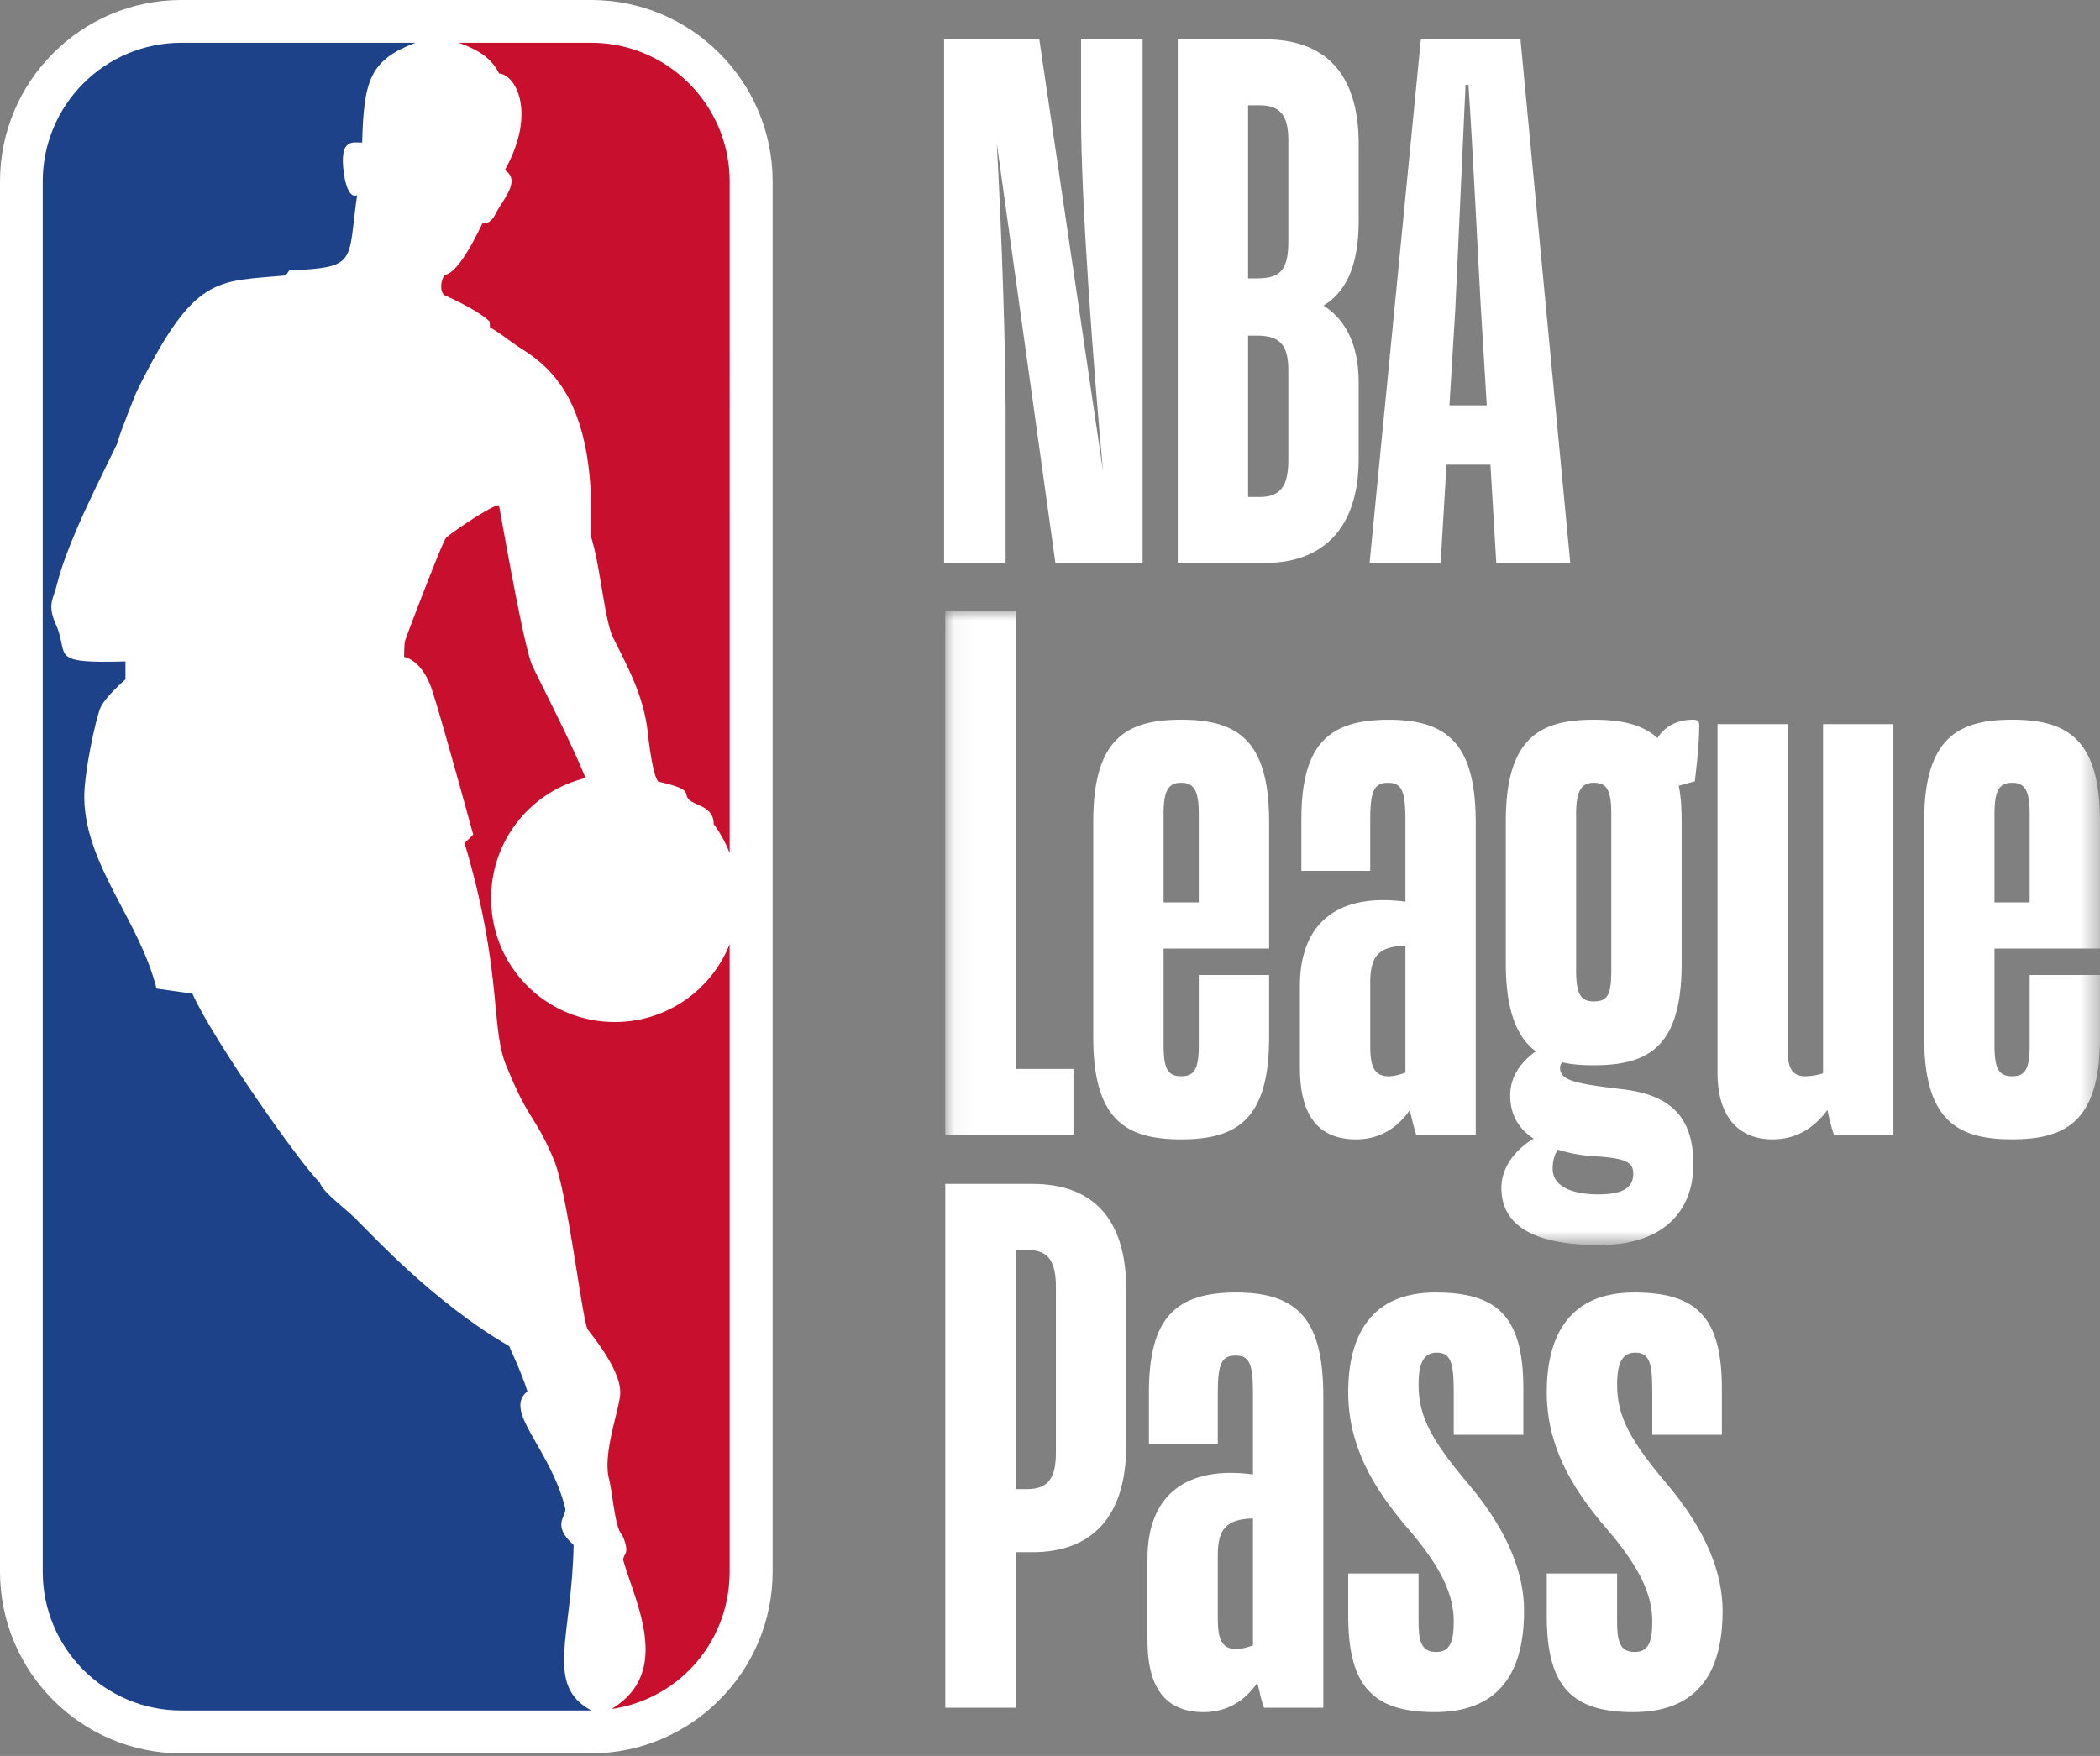 <svg xmlns="http://www.w3.org/2000/svg" xmlns:xlink="http://www.w3.org/1999/xlink" width="110" height="92" viewBox="0 0 110 92">
    <rect x="0" y="0" width="110" height="92" fill="#808080" stroke="none"/>
    <defs>
        <path id="a" d="M.052.022h60.486v33.21H.052z"/>
    </defs>
    <g fill="none" fill-rule="evenodd">
        <path fill="#FFF" d="M30.97 0H9.495C4.255 0 0 4.268 0 9.508v72.835c0 5.249 4.255 9.522 9.494 9.522h21.461c5.239 0 9.516-4.273 9.516-9.522V9.508c0-5.24-4.264-9.508-9.5-9.508"/>
        <path fill="#1D428A" d="M30.047 80.948c-1.166-1.043-.387-1.483-.433-1.895-.77-3.181-3.293-5.106-1.988-6.156-.322-1.05-.977-2.37-.953-2.368-3.933-2.261-7.28-5.935-7.85-6.474-.69-.75-1.864-1.504-2.084-2.114-.946-.869-5.581-7.454-6.66-9.88l-1.882-.266c-.855-3.501-3.712-6.435-3.782-9.945-.027-1.327.6-4.17.833-4.738.23-.574 1.324-1.518 1.324-1.518v-.94c-4.103.117-2.924-.302-3.631-1.9-.496-1.107-.14-1.35.038-2.117.551-2.265 2.38-5.758 3.137-7.346.231-.8 1.022-2.732 1.022-2.732 3.058-6.237 4.2-5.778 7.833-6.13l.179-.258c3.64-.158 3.044-.433 3.557-3.945-.53.228-.688-1.1-.688-1.1-.29-1.998.552-1.619.952-1.659.085-3.286.421-4.32 2.787-5.226H9.498c-4.01 0-7.26 3.257-7.26 7.272v72.83c0 4.02 3.25 7.276 7.26 7.276h21.473c-2.458-1.33-1.007-3.864-.924-8.671"/>
        <path fill="#C8102E" d="M25.643 16.841l.023.31c.655.383.987.694 1.647 1.12 1.752 1.104 3.909 3.067 3.637 9.83.49 1.474.708 4.373 1.162 5.303.912 1.81 1.52 2.99 1.787 4.7 0 0 .263 2.662.606 2.854 1.81.41 1.287.588 1.552.899.281.364 1.327.347 1.327 1.323.363.486.631.991.836 1.517V9.508c0-4.01-3.257-7.266-7.25-7.266h-6.939c1.116.396 1.744.865 2.111 1.608.897.078 1.963 2.089.303 5.06.735.49.161 1.222-.366 2.073-.155.273-.324.756-.815.725-.63 1.327-1.39 2.614-1.965 2.695-.174.215-.301.787-.04 1.055.845.38 1.875.9 2.384 1.383M38.22 49.465a6.465 6.465 0 0 1-6.024 4.083 6.47 6.47 0 0 1-6.47-6.478 6.471 6.471 0 0 1 4.944-6.305c-.746-1.869-2.32-4.899-2.788-5.894-.443-.986-1.51-7.15-1.74-8.368-.052-.266-2.791 1.592-2.796 1.707-.16.156-2.056 5.112-2.135 5.38-.038.17-.043.831-.043.831s.932.115 1.468 1.744c.53 1.626 2.15 7.563 2.15 7.563s-.44.454-.458.426c2.044 6.853 1.33 9.803 2.247 11.812 1.153 2.833 1.464 2.46 2.453 4.842.71 1.734 1.5 8.557 1.765 8.86 1.103 1.4 1.697 2.496 1.697 3.287 0 .794-.935 3.144-.594 4.513.207.805.315 2.61.69 2.953 0 0 .342.678.174.978-.048.105-.146.262-.102.386.608 2.152 2.572 5.822-.609 7.743h.068c3.472-.538 6.102-3.521 6.102-7.185V49.465z"/>
        <path fill="#FFF" d="M52.675 29.498h-3.223V2.06h4.988l3.338 22.634c-.499-5.38-1.151-14.064-1.151-18.637V2.06h3.223v27.438h-4.566l-3.07-21.981c.269 4.918.461 10.798.461 14.103v7.878zM65.375 17.585v8.454h.614c1.15 0 1.496-.653 1.496-1.96v-4.65c0-1.344-.422-1.844-1.65-1.844h-.46zm0-12.066v9.068h.46c1.304 0 1.65-.5 1.65-1.998V7.364c0-1.269-.383-1.845-1.496-1.845h-.614zm-3.683 23.979V2.06h4.565c3.032 0 4.912 1.653 4.912 5.495v4.036c0 2.497-.768 3.765-1.842 4.419 1.074.69 1.842 1.921 1.842 4.035v3.996c0 3.766-1.996 5.457-4.912 5.457h-4.565zM75.922 21.236h1.957l-.307-5.035c-.116-1.998-.422-8.338-.652-11.758h-.154L76.23 16.2l-.307 5.035zm2.149 3.112h-2.303l-.307 5.15H71.74L74.425 2.06h5.218l2.61 27.437h-3.876l-.306-5.149zM54.081 81.326c3.109 0 4.913-1.845 4.913-5.613v-8.148c0-3.768-1.804-5.536-4.913-5.536h-4.567v27.446h3.684v-8.15h.883zm-.269-15.837c1.152 0 1.497.653 1.497 1.96v8.649c0 1.268-.345 1.922-1.497 1.922h-.614V65.489h.614zm12.395 23.986h3.109V73.177c0-3.96-1.266-5.459-4.567-5.459-3.147 0-4.567 1.307-4.567 5.228v2.69h3.607v-2.69c0-1.538.23-1.922.921-1.922.691 0 .922.346.922 1.922v4.305c-3.455-.461-5.527 1.038-5.527 4.42v4.267c0 2.614 1.036 3.767 2.955 3.767 1.305 0 2.226-.692 2.802-1.537.115.5.23 1 .345 1.307zm-2.418-4.69v-3.306c0-1.383.461-1.883 1.843-1.922v6.65c-.307.116-.614.193-.883.193-.806 0-.96-.615-.96-1.615zm12.359.154c0 1.076-.192 1.614-.921 1.614-.807 0-.922-.615-.922-1.614V82.44h-3.684v2.23c0 3.728 1.343 5.035 4.529 5.035 3.185 0 4.682-1.845 4.682-5.304 0-1.922-.806-4.152-2.917-6.65-1.88-2.23-2.61-3.498-2.61-5.19 0-1.153.27-1.69.96-1.69s.883.46.883 1.998v2.306h3.646v-2.421c0-3.806-1.382-5.036-4.606-5.036-3.3 0-4.567 2.153-4.567 5.228 0 2.767 1.266 4.959 3.07 7.073 1.804 2.075 2.457 3.536 2.457 4.92zm10.4 0c0 1.076-.192 1.614-.921 1.614-.806 0-.922-.615-.922-1.614V82.44h-3.684v2.23c0 3.728 1.344 5.035 4.529 5.035 3.185 0 4.682-1.845 4.682-5.304 0-1.922-.806-4.152-2.917-6.65-1.88-2.23-2.61-3.498-2.61-5.19 0-1.153.27-1.69.96-1.69s.883.46.883 1.998v2.306h3.646v-2.421c0-3.806-1.382-5.036-4.606-5.036-3.3 0-4.567 2.153-4.567 5.228 0 2.767 1.267 4.959 3.07 7.073 1.804 2.075 2.457 3.536 2.457 4.92z"/>
        <g transform="translate(49.462 31.998)">
            <mask id="b" fill="#fff">
                <use xlink:href="#a"/>
            </mask>
            <path fill="#FFF" d="M6.768 24.007H3.736V.022H.052v27.445h6.716v-3.46zm10.247-1.652v-3.268h-3.684v3.69c0 1.23-.23 1.615-.922 1.615-.69 0-.92-.385-.92-1.615v-5.074h5.526v-6.65c0-4.343-1.727-5.342-4.606-5.342-2.878 0-4.605.999-4.605 5.343v11.3c0 4.344 1.727 5.344 4.605 5.344 2.879 0 4.606-1 4.606-5.343zM11.488 10.63c0-1.23.27-1.615.921-1.615.653 0 .922.385.922 1.615v4.651h-1.843v-4.651zM24.73 27.467h3.109V11.17c0-3.96-1.267-5.458-4.567-5.458-3.147 0-4.567 1.307-4.567 5.227v2.691h3.607v-2.69c0-1.538.23-1.923.921-1.923.691 0 .922.346.922 1.922v4.306c-3.455-.462-5.527 1.037-5.527 4.42v4.267c0 2.614 1.036 3.767 2.955 3.767 1.305 0 2.226-.692 2.802-1.538.115.5.23 1 .345 1.307zm-2.418-4.69v-3.305c0-1.384.461-1.884 1.843-1.922v6.65c-.307.115-.614.192-.883.192-.806 0-.96-.615-.96-1.615zm16.926 6.228c0-2.499-1.228-3.614-3.608-3.921-2.61-.308-3.377-.461-3.377-1.153 0-.077.038-.192.115-.27.499.116 1.036.154 1.65.154 2.917 0 4.606-.999 4.606-5.343v-7.418c0-.73-.039-1.346-.154-1.884l.844-.23c.116-1 .23-2 .23-2.96 0-.193-.114-.27-.306-.27-.845 0-1.497.347-1.88.962-.807-.73-1.92-.961-3.34-.961-2.878 0-4.605.999-4.605 5.343v7.418c0 2.46.575 3.883 1.573 4.613-.806.576-1.343 1.345-1.343 2.306 0 1.038.46 1.768 1.228 2.268-.96.577-1.689 1.5-1.689 2.576 0 1.999 1.727 2.998 5.143 2.998 3.454 0 4.913-1.883 4.913-4.228zM34.938 10.63v8.226c0 1.268-.192 1.614-.92 1.614-.653 0-.922-.346-.922-1.614V10.63c0-1.23.307-1.615.921-1.615.691 0 .921.385.921 1.615zm-3.07 18.604c0-.384.077-.692.269-1a7.412 7.412 0 0 0 1.957.347c1.535.115 1.996.269 1.996.922 0 .807-.691 1.077-1.842 1.077-1.229 0-2.38-.346-2.38-1.346zm14.738-1.768h3.11V5.941H46.03v18.297a3.292 3.292 0 0 1-.921.154c-.653 0-.922-.385-.922-1.269V5.941h-3.684V24.2c0 2.498 1.267 3.498 2.879 3.498 1.42 0 2.302-.77 2.878-1.538.115.538.23 1 .345 1.307zm13.932-5.112v-3.268h-3.684v3.69c0 1.23-.23 1.615-.921 1.615-.691 0-.921-.385-.921-1.615v-5.074h5.526v-6.65c0-4.343-1.727-5.342-4.605-5.342-2.879 0-4.606.999-4.606 5.343v11.3c0 4.344 1.727 5.344 4.606 5.344 2.878 0 4.605-1 4.605-5.343zM55.012 10.63c0-1.23.268-1.615.92-1.615.653 0 .922.385.922 1.615v4.651h-1.842v-4.651z" mask="url(#b)"/>
        </g>
    </g>
</svg>
